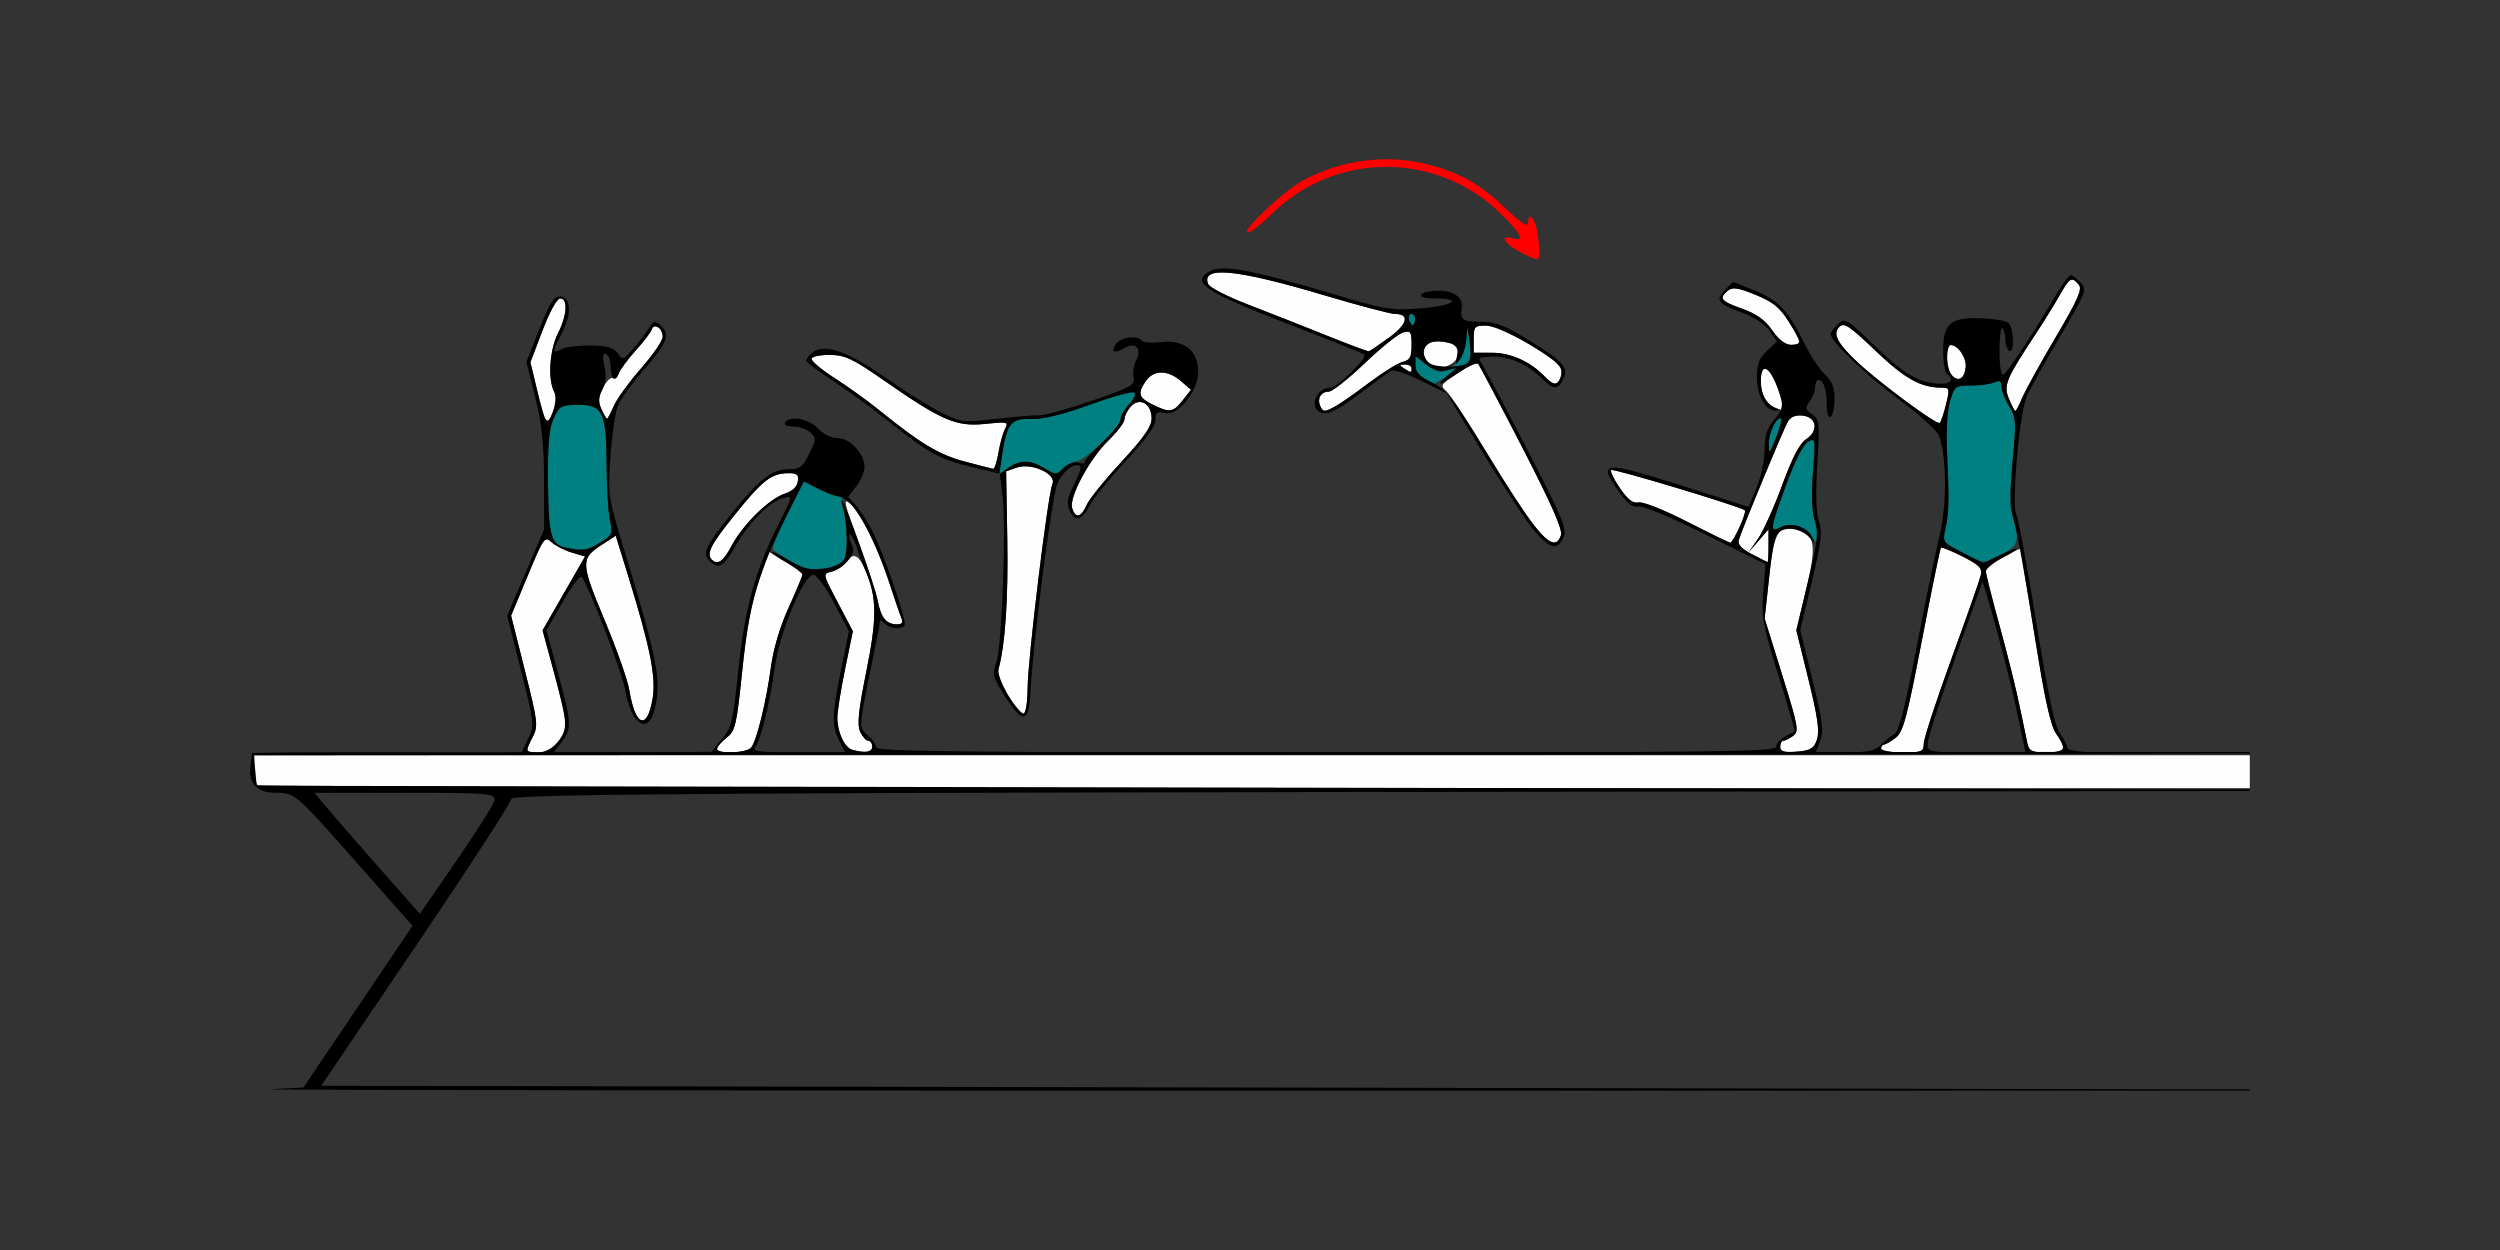 <?xml version="1.0" encoding="UTF-8" standalone="no"?>
<!-- Created with Inkscape (http://www.inkscape.org/) -->

<svg
   xmlns:dc="http://purl.org/dc/elements/1.1/"
   xmlns:cc="http://creativecommons.org/ns#"
   xmlns:rdf="http://www.w3.org/1999/02/22-rdf-syntax-ns#"
   xmlns:svg="http://www.w3.org/2000/svg"
   xmlns="http://www.w3.org/2000/svg"
   xmlns:sodipodi="http://sodipodi.sourceforge.net/DTD/sodipodi-0.dtd"
   xmlns:inkscape="http://www.inkscape.org/namespaces/inkscape"
   width="500"
   height="250"
   viewBox="0 0 500 250"
   id="svg2"
   version="1.1"
   inkscape:version="0.91 r13725"
   sodipodi:docname="bb750301.svg">
  <rect x="0" y="0" width="500" height="250" fill="#333333" stroke="none"/>
  <defs
     id="defs4" />
  <sodipodi:namedview
     id="base"
     pagecolor="#595959"
     bordercolor="#3a3a3a"
     borderopacity="1"
     inkscape:pageopacity="1"
     inkscape:pageshadow="2"
     inkscape:zoom="1"
     inkscape:cx="248.95459"
     inkscape:cy="104.75752"
     inkscape:document-units="px"
     inkscape:current-layer="layer1"
     showgrid="false"
     fit-margin-top="0"
     fit-margin-left="0"
     fit-margin-right="0"
     fit-margin-bottom="0"
     inkscape:window-width="1440"
     inkscape:window-height="810"
     inkscape:window-x="0"
     inkscape:window-y="0"
     inkscape:window-maximized="0"
     inkscape:showpageshadow="true"
     units="px" />
  <g
     inkscape:label="Layer 1"
     inkscape:groupmode="layer"
     id="layer1"
     transform="translate(-70.357,-308.523)">
    <g
       id="g4343"
       transform="translate(-19.211,-25.124)">
      <path
         style="fill:#fefefe"
         d="m 194.952,483.704 c 0,-0.235 0.53,-1.451 1.177,-2.703 1.099,-2.126 0.994,-3.003 -1.584,-13.243 l -2.762,-10.966 3.33,-8.005 c 3.193,-7.675 3.389,-7.951 4.766,-6.701 0.79,0.717 2.621,1.653 4.068,2.079 l 2.631,0.776 -4.247,7.389 -4.247,7.389 2.309,8.52 c 1.27,4.686 2.312,9.258 2.314,10.161 0.007,2.687 -2.906,5.731 -5.484,5.731 -1.249,0 -2.272,-0.192 -2.272,-0.427 z m 38.025,-0.293 c 0,-0.396 0.856,-1.393 1.901,-2.215 1.754,-1.38 1.997,-2.422 3.134,-13.443 0.871,-8.444 1.84,-13.676 3.303,-17.845 l 2.07,-5.898 3.332,2.013 c 1.833,1.107 3.332,2.258 3.332,2.557 0,0.3 -1.236,3.257 -2.747,6.572 -1.72,3.774 -3.044,8.214 -3.541,11.877 -0.956,7.04 -2.863,14.799 -3.965,16.132 -0.922,1.116 -6.82,1.332 -6.82,0.25 z m 27.075,0.206 c -1.562,-0.417 -3.018,-3.516 -3.018,-6.421 0,-1.213 0.699,-5.602 1.553,-9.752 l 1.553,-7.546 -3.008,-5.741 -3.009,-5.741 1.862,-0.467 c 1.024,-0.257 2.35,-1.164 2.946,-2.015 1.32,-1.884 2.449,-1.298 3.821,1.985 2.208,5.285 2.225,9.397 0.08,20.033 -1.589,7.883 -1.869,10.623 -1.228,12.03 0.457,1.002 1.187,1.822 1.623,1.822 0.436,0 0.793,0.524 0.793,1.164 0,1.124 -1.358,1.347 -3.966,0.65 z m 185.556,-0.605 c 0,-0.665 0.282,-1.209 0.628,-1.209 0.345,0 1.221,-0.437 1.947,-0.97 1.219,-0.897 1.055,-1.817 -2.182,-12.219 l -3.501,-11.249 0.91,-8.388 c 0.982,-9.05 1.769,-10.381 5.576,-9.426 3.608,0.906 3.942,3.151 1.793,12.061 l -1.948,8.075 2.431,9.861 c 3.002,12.178 2.692,14.067 -2.369,14.435 -2.558,0.186 -3.284,-0.029 -3.284,-0.97 z m 20.177,0.343 c 0,-0.427 0.262,-0.784 0.582,-0.793 0.32,-0.009 1.371,-0.625 2.335,-1.367 1.51,-1.162 2.24,-3.877 5.257,-19.531 1.927,-10 3.635,-18.313 3.796,-18.474 0.161,-0.161 2.109,0.629 4.33,1.754 3.362,1.704 3.972,2.329 3.647,3.738 -0.215,0.931 -2.87,8.495 -5.9,16.81 -3.031,8.315 -5.51,15.91 -5.51,16.879 0,1.617 -0.349,1.76 -4.268,1.76 -2.347,0 -4.268,-0.349 -4.268,-0.776 z m 29.276,-0.97 c -0.217,-0.96 -0.928,-4.365 -1.581,-7.566 -0.653,-3.201 -2.437,-10.357 -3.965,-15.901 -1.527,-5.544 -2.777,-10.491 -2.777,-10.992 0,-0.501 1.571,-1.79 3.492,-2.863 1.921,-1.073 3.492,-1.806 3.492,-1.628 0,0.178 1.259,8.095 2.797,17.594 1.989,12.283 3.222,17.867 4.268,19.336 2.198,3.087 1.85,3.767 -1.93,3.767 -2.894,0 -3.461,-0.261 -3.796,-1.746 z m -278.303,-5.87 c -0.442,-0.826 -1.044,-3.03 -1.338,-4.897 -0.294,-1.867 -2.511,-8.135 -4.928,-13.928 -4.851,-11.627 -4.869,-12.322 -0.387,-15.207 l 2.614,-1.683 2.322,7.503 c 4.597,14.854 5.788,20.794 5.041,25.131 -0.738,4.286 -2.036,5.489 -3.324,3.082 z m 74.415,-3.83 c -1.464,-2.31 -2.175,-4.266 -1.902,-5.238 1.34,-4.788 1.96,-13.975 1.755,-25.979 l -0.232,-13.562 2.125,-0.747 c 2.935,-1.032 8,1.278 7.141,3.256 -0.92,2.118 -4.918,34.931 -4.961,40.718 -0.022,2.942 -0.379,5.238 -0.814,5.238 -0.426,0 -1.826,-1.659 -3.111,-3.686 z m -24.727,-15.206 c -0.477,-0.574 -1.078,-2.233 -1.336,-3.686 -0.258,-1.453 -1.832,-6.324 -3.497,-10.823 -3.388,-9.157 -3.547,-9.901 -1.8,-8.451 1.761,1.461 5.468,9.092 7.605,15.652 1.01,3.1 2.092,6.247 2.405,6.994 0.431,1.028 0.195,1.358 -0.971,1.358 -0.847,0 -1.93,-0.47 -2.406,-1.044 z m -34.503,-11.89 c -1.18,-1.18 -0.259,-2.984 4.609,-9.027 5.55,-6.89 7.279,-8.234 10.642,-8.277 1.811,-0.023 2.145,0.263 1.94,1.658 -0.159,1.082 -1.081,1.948 -2.576,2.421 -3.078,0.973 -8.389,6.156 -10.623,10.366 -1.7,3.205 -2.834,4.017 -3.992,2.858 z m 207.964,-1.126 c -2.133,-1.125 -2.865,-1.946 -2.564,-2.876 0.905,-2.793 9.011,-22.332 9.815,-23.659 0.561,-0.926 1.568,-1.324 2.95,-1.164 2.84,0.328 3.238,3.062 0.689,4.733 -1.304,0.855 -2.767,3.662 -4.81,9.233 -1.615,4.403 -3.796,9.227 -4.847,10.721 l -1.911,2.716 2.022,-2.328 2.022,-2.328 0.004,3.298 c 0.002,1.814 -0.083,3.283 -0.19,3.264 -0.107,-0.019 -1.538,-0.743 -3.18,-1.609 z m -43.407,-5.535 c -1.458,-1.814 -5.712,-8.362 -9.453,-14.55 -3.741,-6.189 -7.425,-11.803 -8.186,-12.477 -1.304,-1.154 -1.175,-1.362 2.223,-3.618 1.984,-1.317 3.825,-2.163 4.092,-1.88 0.267,0.283 4.22,7.755 8.786,16.606 5.851,11.342 8.155,16.553 7.805,17.655 -0.763,2.405 -2.363,1.878 -5.267,-1.735 z m 30.484,-0.95 c -4.596,-2.351 -8.825,-4.028 -9.7,-3.845 -1.131,0.236 -2.144,-0.538 -3.736,-2.855 -1.201,-1.749 -1.985,-3.378 -1.742,-3.621 0.388,-0.388 25.931,7.306 26.746,8.055 0.428,0.394 -2.371,6.525 -2.955,6.475 -0.255,-0.022 -4.131,-1.916 -8.612,-4.209 z M 303.999,435.291 c -0.682,-2.148 3.48,-9.911 7.288,-13.594 1.745,-1.687 3.172,-3.58 3.172,-4.207 0,-0.627 0.568,-1.767 1.262,-2.534 1.762,-1.947 4.17,-0.591 4.17,2.349 0,1.652 -1.475,3.78 -6.035,8.703 -3.319,3.584 -6.455,7.477 -6.968,8.65 -1.092,2.499 -2.219,2.745 -2.89,0.632 z m -21.523,-9.34 c -5.153,-1.374 -8.854,-3.606 -17.183,-10.361 -2.199,-1.783 -6.176,-4.639 -8.837,-6.346 -2.662,-1.707 -4.721,-3.453 -4.576,-3.88 0.145,-0.427 1.826,-0.758 3.735,-0.736 2.984,0.035 4.499,0.755 10.787,5.133 11.507,8.011 14.431,9.267 20.171,8.667 4.537,-0.474 4.748,-0.423 4.011,0.978 -0.428,0.813 -1.023,2.962 -1.324,4.776 -0.3,1.814 -0.778,3.267 -1.06,3.228 -0.283,-0.038 -2.859,-0.695 -5.725,-1.46 z m 187.804,-12.377 c -11.474,-8.67 -14.877,-12.517 -12.856,-14.538 0.953,-0.953 1.938,-0.306 7.254,4.761 5.903,5.627 9.033,7.372 13.247,7.383 1.565,0.004 1.616,0.2 0.863,3.302 -0.44,1.814 -1.014,3.501 -1.276,3.748 -0.261,0.247 -3.516,-1.848 -7.232,-4.656 z m -271.581,4.179 c -0.237,-0.412 -1.02,-3.202 -1.742,-6.201 l -1.311,-5.452 2.437,-6.382 c 1.462,-3.829 2.875,-6.382 3.533,-6.382 1.589,0 1.366,3.412 -0.456,6.984 -1.673,3.28 -2.063,9.236 -0.763,11.665 0.833,1.557 -0.844,7.254 -1.698,5.768 z m 11.159,-2.255 c -0.674,-1.48 -0.603,-2.417 0.324,-4.276 0.653,-1.31 1.512,-2.181 1.908,-1.936 0.396,0.245 0.95,-0.188 1.231,-0.962 0.281,-0.774 1.8,-2.83 3.376,-4.568 1.576,-1.739 3.023,-3.634 3.216,-4.212 0.471,-1.414 2.199,-0.265 2.199,1.462 0,0.754 -1.962,3.614 -4.36,6.356 -2.398,2.743 -4.847,6.121 -5.443,7.508 -0.595,1.387 -1.196,2.522 -1.335,2.522 -0.139,0 -0.642,-0.853 -1.117,-1.895 z m 110.228,-0.936 c -2.827,-1.394 -3.065,-2.256 -1.314,-4.757 1.553,-2.217 4.357,-2.203 6.958,0.034 l 2.044,1.758 -1.669,2.122 c -1.926,2.449 -2.577,2.54 -6.019,0.843 z m 33.47,0.152 c -0.567,-1.479 0.265,-2.753 1.799,-2.753 0.674,0 3.907,-2.562 7.184,-5.692 3.277,-3.131 6.721,-5.892 7.652,-6.136 1.522,-0.398 1.694,-0.143 1.694,2.504 0,2.434 -0.313,3.026 -1.796,3.398 -0.988,0.248 -4.043,2.15 -6.79,4.226 -4.834,3.654 -7.888,5.58 -8.848,5.58 -0.255,0 -0.658,-0.507 -0.896,-1.127 z m 91.276,0.588 c -1.943,-0.695 -3.104,-2.725 -3.104,-5.43 0,-3.124 1.136,-3.315 2.587,-0.434 1.013,2.012 2.343,6.474 1.89,6.341 -0.115,-0.034 -0.733,-0.248 -1.373,-0.477 z m 46.512,-1.908 c -1.121,-2.706 -0.622,-3.902 5.479,-13.139 1.574,-2.383 3.68,-5.788 4.679,-7.566 1.988,-3.536 2.436,-3.785 3.821,-2.115 0.75,0.904 -0.135,2.921 -4.625,10.534 -3.054,5.179 -6.053,10.612 -6.663,12.074 -0.611,1.462 -1.238,2.658 -1.394,2.658 -0.156,0 -0.739,-1.101 -1.297,-2.446 z m -92.85,-4.449 c -2.808,-2.958 -6.754,-4.74 -10.507,-4.742 l -3.686,-0.003 0,-2.716 c 0,-2.539 0.162,-2.716 2.486,-2.716 2.605,0 14.229,6.484 14.938,8.333 0.464,1.21 -0.284,3.307 -1.18,3.307 -0.365,0 -1.287,-0.658 -2.051,-1.463 z m 81.423,-0.235 c -1.099,-1.099 -1.279,-6.063 -0.22,-6.063 1.497,0 3.235,2.599 3.008,4.5 -0.272,2.275 -1.427,2.923 -2.787,1.563 z m -109.584,-1.407 c -0.995,-0.643 -0.967,-0.754 0.194,-0.764 0.747,-0.006 1.358,0.337 1.358,0.764 0,0.946 -0.087,0.946 -1.552,0 z m 5.108,-1.021 c -0.768,-0.562 -1.267,-1.693 -1.109,-2.513 0.323,-1.678 2.194,-2.265 4.987,-1.564 2.297,0.577 2.523,3.146 0.378,4.295 -1.953,1.045 -2.571,1.014 -4.255,-0.218 z m -20.629,-5.56 c -4.482,-1.807 -11.525,-4.583 -15.653,-6.169 -4.128,-1.586 -7.719,-3.441 -7.981,-4.123 -1.396,-3.637 5.591,-2.972 22.934,2.181 7.085,2.105 13.595,3.828 14.467,3.828 3.015,0 2.484,2.058 -1.222,4.746 -1.992,1.444 -3.796,2.67 -4.01,2.725 -0.213,0.054 -4.055,-1.38 -8.536,-3.187 z m 89.19,-1.015 c -1.436,-2.075 -3.117,-3.282 -6.014,-4.317 -4.275,-1.527 -4.708,-2.072 -2.861,-3.605 0.939,-0.78 1.992,-0.625 5.532,0.812 3.472,1.409 4.831,2.498 6.6,5.288 2.685,4.234 2.74,4.77 0.482,4.732 -1.12,-0.019 -2.461,-1.063 -3.739,-2.91 z"
         id="path16217"
         inkscape:connector-curvature="0" />
      <path
         style="fill:#008080"
         d="m 247.52,445.861 c -1.605,-1.011 -3.12,-2.041 -3.367,-2.289 -0.247,-0.247 1.043,-3.419 2.867,-7.049 l 3.317,-6.599 2.929,1.494 c 1.611,0.822 3.38,1.494 3.93,1.494 0.551,0 1.074,0.786 1.163,1.746 1.068,11.54 0.835,12.201 -4.477,12.71 -2.671,0.256 -4.1,-0.083 -6.362,-1.509 z m 234.29,-1.785 c -3.726,-1.939 -3.756,-1.985 -3.131,-4.814 0.695,-3.145 0.743,-5.823 0.281,-15.661 -0.178,-3.793 0.082,-7.924 0.613,-9.721 0.89,-3.017 1.037,-3.125 4.237,-3.13 1.823,-0.002 3.926,-0.292 4.673,-0.644 1.035,-0.487 1.359,-0.297 1.361,0.802 0.001,0.793 0.688,2.565 1.525,3.938 1.418,2.325 1.466,3.109 0.71,11.38 -0.578,6.324 -0.57,9.335 0.027,10.451 0.461,0.862 0.839,2.631 0.839,3.93 0,1.972 -0.509,2.623 -3.073,3.931 -3.753,1.915 -3.461,1.932 -8.061,-0.462 z m -278.848,-0.839 c -3.225,-0.628 -3.68,-2.181 -3.791,-12.931 -0.08,-7.736 0.187,-10.853 1.105,-12.913 1.128,-2.533 1.455,-2.72 4.865,-2.771 4.979,-0.075 5.71,1.46 5.749,12.084 0.017,4.482 0.321,9.437 0.676,11.013 0.609,2.701 0.497,2.955 -1.97,4.459 -2.589,1.579 -3.349,1.7 -6.634,1.06 z m 248.937,-2.408 c -1.022,-1.91 -4.276,-2.786 -6.307,-1.699 -2.151,1.151 -2.024,0.279 1.275,-8.7 1.77,-4.818 3.379,-7.956 4.343,-8.472 1.489,-0.797 1.517,-0.632 0.975,5.869 -0.383,4.593 -0.251,7.782 0.42,10.178 1.045,3.732 0.642,5.344 -0.706,2.825 z M 298.514,427.328 c -2.855,-1.734 -4.913,-1.767 -7.268,-0.117 l -1.831,1.282 0.557,-3.711 c 0.974,-6.498 1.742,-7.468 5.808,-7.335 2.399,0.078 6.229,-0.853 11.828,-2.877 4.554,-1.646 8.542,-2.731 8.863,-2.41 0.32,0.32 -0.175,1.389 -1.102,2.376 -0.926,0.986 -1.684,2.334 -1.684,2.995 0,1.517 -7.285,8.398 -8.891,8.398 -0.658,0 -1.825,0.628 -2.593,1.395 -1.342,1.342 -1.483,1.342 -3.686,0.004 z M 443.322,422.391 c -0.023,-1.306 0.453,-3.051 1.058,-3.879 1.711,-2.34 1.875,-1.082 0.361,2.761 -1.307,3.314 -1.379,3.371 -1.419,1.118 z m -68.914,-12.93 c -1.098,-0.529 -1.746,-1.539 -1.746,-2.72 l 0,-1.878 2.045,1.608 c 2.514,1.977 3.498,2.008 5.755,0.18 1.128,-0.914 1.946,-2.66 2.27,-4.85 l 0.506,-3.422 0.343,3.678 c 0.341,3.649 0.315,3.696 -3.262,6.014 -1.983,1.285 -3.731,2.313 -3.885,2.284 -0.154,-0.029 -1.065,-0.431 -2.026,-0.895 z m -2.846,-11.365 c -0.334,-0.541 -0.398,-1.193 -0.142,-1.449 0.695,-0.695 1.452,0.327 1.077,1.452 -0.263,0.789 -0.446,0.788 -0.935,-0.003 z"
         id="path16215"
         inkscape:connector-curvature="0" />
      <path
         style="fill:#fe0000"
         d="m 393.42,383.971 c -3.063,-1.617 -4.028,-3.511 -1.358,-2.663 2.561,0.813 1.775,-0.859 -2.283,-4.853 -12.756,-12.557 -33.099,-12.576 -45.832,-0.043 -2.085,2.053 -4.236,3.732 -4.779,3.732 -1.655,0 7.064,-8.266 10.951,-10.381 7.687,-4.184 16.861,-5.354 25.119,-3.203 6.423,1.673 10.33,3.89 15.431,8.755 2.968,2.831 4.497,3.853 4.497,3.007 0,-2.462 1.353,-1.258 1.83,1.628 0.644,3.898 0.618,5.633 -0.084,5.592 -0.32,-0.019 -1.892,-0.726 -3.492,-1.571 z"
         id="path16213"
         inkscape:connector-curvature="0" />
      <path
         style="fill:#000000"
         d="m 187.644,484.331 6.272,-0.259 1.296,-2.718 c 1.26,-2.643 1.22,-3.02 -1.458,-13.654 l -2.754,-10.936 3.699,-8.628 3.699,-8.628 -0.023,-9.7 c -0.018,-7.416 -0.436,-11.358 -1.776,-16.738 l -1.753,-7.038 2.574,-6.542 c 2.033,-5.167 2.901,-6.542 4.126,-6.542 2.208,0 2.411,3.407 0.434,7.282 -1.965,3.851 -1.982,4.23 -0.149,3.249 0.797,-0.426 3.421,-0.752 5.832,-0.723 3.412,0.041 4.616,0.384 5.433,1.55 1.006,1.436 1.14,1.39 3.286,-1.125 1.23,-1.442 2.623,-3.285 3.094,-4.094 0.738,-1.268 1.035,-1.325 2.134,-0.413 2.102,1.745 1.497,3.449 -3.084,8.688 -2.398,2.743 -4.8,6.034 -5.338,7.314 -0.538,1.28 -1.222,5.9 -1.521,10.265 -0.539,7.879 -0.517,8.021 2.95,19.401 5.737,18.831 6.912,24.14 6.346,28.674 -0.64,5.119 -2.309,6.763 -4.331,4.266 -0.781,-0.965 -1.665,-3.385 -1.964,-5.379 -0.496,-3.306 -7.477,-21.5 -8.786,-22.898 -0.305,-0.326 -2.011,1.951 -3.79,5.061 l -3.235,5.653 2.31,8.52 c 2.748,10.138 2.802,11.188 0.71,13.847 l -1.608,2.045 15.771,-0.056 15.771,-0.056 2.136,-2.574 c 1.955,-2.356 2.236,-3.55 3.322,-14.106 1.251,-12.152 3.379,-19.759 8.175,-29.21 2.732,-5.384 2.74,-5.459 0.53,-4.794 -2.64,0.795 -6.675,4.918 -9.272,9.473 -2.36,4.141 -3.455,4.812 -5.123,3.143 -1.614,-1.614 -1.063,-2.86 4.149,-9.389 5.717,-7.161 8.181,-9.07 11.717,-9.076 2.07,-0.003 2.673,-0.473 3.966,-3.086 1.429,-2.887 1.442,-3.157 0.214,-4.268 -0.721,-0.652 -2.264,-1.186 -3.43,-1.186 -1.215,0 -1.914,-0.331 -1.639,-0.776 0.918,-1.486 4.741,-0.811 6.596,1.164 1.088,1.158 2.684,1.94 3.959,1.94 2.474,0 5.353,3.131 5.353,5.82 0,0.952 -0.74,2.671 -1.644,3.821 l -1.644,2.09 1.557,1.7 c 0.856,0.935 2.353,3.272 3.327,5.192 2.269,4.476 6.911,18.046 6.436,18.815 -0.557,0.902 -2.956,0.695 -3.996,-0.345 -0.512,-0.512 -0.931,-0.735 -0.931,-0.495 0,0.24 -0.873,4.723 -1.94,9.962 -2.335,11.466 -2.331,11.321 -0.388,12.984 0.854,0.731 1.552,1.775 1.552,2.32 0,0.799 17.478,0.992 90.019,0.992 78.538,0 90.019,-0.145 90.019,-1.137 0,-0.625 0.786,-1.546 1.746,-2.045 0.96,-0.5 1.828,-0.972 1.927,-1.049 0.1,-0.077 -1.375,-5.147 -3.278,-11.266 -3.154,-10.142 -3.419,-11.612 -3.006,-16.633 l 0.453,-5.507 -12.022,-5.965 c -7.133,-3.539 -12.617,-5.81 -13.486,-5.583 -1.077,0.282 -2.141,-0.578 -4.026,-3.253 -4.084,-5.794 -2.847,-5.889 12.609,-0.97 l 13.532,4.307 1.611,-3.877 c 0.886,-2.133 1.611,-5.55 1.611,-7.595 0,-2.821 0.462,-4.266 1.917,-5.996 1.586,-1.885 1.802,-2.681 1.249,-4.608 -1.632,-5.691 -3.942,-7.497 -3.942,-3.082 0,2.705 1.161,4.735 3.104,5.43 0.941,0.336 0.912,0.428 -0.15,0.477 -2.011,0.094 -3.73,-3.015 -3.73,-6.745 0,-2.618 0.444,-3.768 2.017,-5.226 l 2.017,-1.869 -1.553,-2.181 c -0.931,-1.307 -3.14,-2.752 -5.512,-3.605 -4.819,-1.733 -5.384,-2.507 -3.329,-4.562 l 1.588,-1.588 4.369,1.773 c 4.742,1.925 6.684,4.017 10.041,10.818 1.144,2.318 2.936,5.008 3.982,5.977 1.405,1.302 1.901,2.569 1.901,4.857 0,1.702 -0.349,3.311 -0.776,3.575 -0.461,0.285 -0.776,-0.617 -0.776,-2.219 0,-3.123 -0.644,-5.153 -1.635,-5.153 -0.381,0 -0.693,0.632 -0.693,1.404 0,0.772 -0.489,2.073 -1.087,2.891 -0.961,1.314 -0.904,1.615 0.487,2.589 1.483,1.038 1.542,1.614 1.031,9.924 -0.359,5.823 -0.25,9.711 0.32,11.437 0.724,2.195 0.494,4.157 -1.434,12.212 l -2.297,9.597 2.437,9.894 c 2.04,8.283 2.294,10.274 1.558,12.222 l -0.879,2.328 5.753,0 c 4.603,0 6.045,-0.293 7.217,-1.464 0.805,-0.805 2.029,-1.781 2.719,-2.167 0.912,-0.511 2.108,-5.142 4.38,-16.966 1.719,-8.945 3.811,-19.112 4.649,-22.594 1.537,-6.386 1.488,-15.902 -0.104,-20.22 -0.348,-0.945 -3.877,-4.12 -7.841,-7.055 -6.82,-5.05 -13.804,-11.732 -13.804,-13.206 0,-0.37 0.662,-1.272 1.471,-2.004 1.412,-1.277 1.717,-1.093 7.543,4.546 5.883,5.695 8.933,7.394 13.297,7.404 1.797,0.004 2.344,-1.087 0.97,-1.936 -0.427,-0.264 -0.776,-2.326 -0.776,-4.582 0,-5.543 1.376,-6.759 7.459,-6.59 2.513,0.07 5.006,0.472 5.539,0.894 1.155,0.914 1.342,6.331 0.194,5.621 -0.427,-0.264 -0.776,-1.311 -0.776,-2.328 0,-1.017 -0.262,-2.01 -0.582,-2.208 -0.32,-0.198 -0.582,1.877 -0.582,4.61 0,2.747 0.325,4.862 0.727,4.728 0.744,-0.248 6.24,-8.555 10.494,-15.86 1.305,-2.241 2.665,-4.074 3.022,-4.074 0.357,0 1.256,0.671 1.999,1.491 1.297,1.433 1.132,1.86 -4.212,10.922 -3.059,5.187 -6.035,10.564 -6.614,11.949 -1.446,3.462 -3.045,21.655 -2.064,23.495 0.416,0.781 2.226,10.497 4.022,21.591 2.366,14.61 3.672,20.741 4.736,22.237 0.808,1.135 1.47,2.435 1.47,2.888 0,0.515 3.131,0.918 8.342,1.073 4.588,0.137 -67.786,0.253 -160.831,0.256 -93.045,0.004 -166.351,-0.11 -162.901,-0.252 z m 13.46,-2.245 c 2.092,-2.659 2.038,-3.709 -0.71,-13.847 l -2.309,-8.52 4.247,-7.389 4.247,-7.389 -2.631,-0.776 c -1.447,-0.427 -3.278,-1.363 -4.068,-2.079 -1.377,-1.25 -1.574,-0.974 -4.766,6.701 l -3.33,8.005 2.762,10.966 c 2.579,10.24 2.684,11.117 1.584,13.243 -1.568,3.032 -1.534,3.13 1.095,3.13 1.53,0 2.797,-0.668 3.88,-2.045 z m 38.693,1.075 c 1.102,-1.333 3.009,-9.092 3.965,-16.132 0.497,-3.663 1.821,-8.103 3.541,-11.877 1.511,-3.315 2.747,-6.293 2.747,-6.617 0,-0.325 -1.397,-1.375 -3.104,-2.335 -1.707,-0.96 -3.104,-1.93 -3.104,-2.157 0,-0.227 1.615,0.534 3.589,1.691 2.875,1.685 4.22,2.018 6.763,1.677 1.746,-0.234 3.588,-0.992 4.094,-1.684 0.945,-1.293 0.869,-7.041 -0.139,-10.485 -0.312,-1.067 -0.391,-1.765 -0.174,-1.552 0.728,0.717 6.661,17.432 7.135,20.103 0.581,3.268 1.738,4.73 3.743,4.73 1.166,0 1.402,-0.33 0.971,-1.358 -0.313,-0.747 -1.397,-3.899 -2.408,-7.004 -3.202,-9.832 -7.57,-17.247 -10.16,-17.247 -0.583,0 -2.378,-0.672 -3.989,-1.494 l -2.929,-1.494 -3.187,6.345 c -5.936,11.817 -7.721,17.947 -9.102,31.265 -1.165,11.239 -1.405,12.273 -3.166,13.659 -1.048,0.824 -1.906,1.823 -1.906,2.219 0,1.082 5.898,0.866 6.82,-0.25 z m 17.645,-1.32 c -1.554,-3.006 -1.495,-5.341 0.366,-14.386 l 1.55,-7.534 -2.908,-5.55 c -1.6,-3.052 -3.458,-5.651 -4.13,-5.774 -1.869,-0.344 -6.844,11.481 -7.798,18.536 -0.939,6.938 -2.851,14.7 -3.949,16.028 -0.634,0.767 1.174,0.97 8.626,0.97 l 9.427,0 -1.184,-2.29 z m 6.576,1.126 c 0,-0.64 -0.357,-1.164 -0.793,-1.164 -0.436,0 -1.166,-0.82 -1.623,-1.822 -0.641,-1.407 -0.361,-4.147 1.228,-12.03 2.18,-10.813 2.135,-14.841 -0.229,-20.28 -0.652,-1.501 -1.266,-3.078 -1.363,-3.505 -0.451,-1.972 -1.782,-4.532 -1.815,-3.492 -0.021,0.64 0.267,1.644 0.638,2.23 0.85,1.342 -1.713,4.451 -4.181,5.07 -1.753,0.44 -1.749,0.46 1.25,6.183 l 3.008,5.741 -1.553,7.546 c -0.854,4.15 -1.553,8.539 -1.553,9.752 0,2.905 1.456,6.004 3.018,6.421 2.608,0.697 3.966,0.474 3.966,-0.65 z m 188.915,-1.392 c 0.589,-1.685 0.217,-4.366 -1.67,-12.028 l -2.428,-9.861 2.297,-9.597 c 1.967,-8.219 2.168,-9.988 1.398,-12.32 -0.595,-1.803 -0.715,-5.073 -0.355,-9.671 0.527,-6.738 0.498,-6.923 -0.977,-6.134 -0.95,0.508 -2.574,3.683 -4.331,8.466 -3.298,8.979 -3.426,9.851 -1.275,8.7 2.096,-1.121 5.318,-0.185 6.287,1.827 0.687,1.426 0.657,1.484 -0.217,0.412 -1.425,-1.747 -4.179,-2.474 -5.894,-1.557 -1.179,0.631 -1.62,2.345 -2.36,9.164 l -0.91,8.388 3.501,11.249 c 3.237,10.402 3.402,11.323 2.182,12.219 -0.725,0.534 -1.601,0.97 -1.947,0.97 -0.345,0 -0.628,0.544 -0.628,1.209 0,0.941 0.726,1.156 3.284,0.97 2.799,-0.203 3.396,-0.558 4.042,-2.406 z m 21.387,0.795 c 0,-0.968 2.48,-8.564 5.51,-16.879 3.031,-8.315 5.686,-15.88 5.9,-16.81 0.325,-1.409 -0.285,-2.035 -3.647,-3.738 -2.221,-1.125 -4.169,-1.914 -4.33,-1.754 -0.161,0.161 -1.869,8.474 -3.796,18.474 -3.017,15.654 -3.747,18.369 -5.257,19.531 -0.964,0.742 -2.015,1.357 -2.335,1.367 -0.32,0.009 -0.582,0.366 -0.582,0.793 0,0.427 1.921,0.776 4.268,0.776 3.919,0 4.268,-0.144 4.268,-1.76 z m 19.888,-0.374 c -0.258,-1.174 -1.01,-4.753 -1.67,-7.954 -1.126,-5.461 -6.406,-24.921 -6.524,-24.042 -0.03,0.221 -2.498,7.199 -5.486,15.506 -2.988,8.307 -5.432,15.896 -5.432,16.864 0,1.737 0.131,1.76 9.791,1.76 l 9.791,0 -0.47,-2.134 z m 8.049,1.284 c 0,-0.468 -0.66,-1.778 -1.467,-2.911 -0.999,-1.403 -2.119,-6.144 -3.512,-14.864 -2.724,-17.062 -4.236,-25.428 -5.19,-28.712 -0.536,-1.846 -0.531,-5.393 0.015,-11.07 0.746,-7.755 0.694,-8.534 -0.727,-10.864 -0.842,-1.381 -1.532,-3.159 -1.533,-3.951 -0.002,-1.098 -0.326,-1.289 -1.361,-0.802 -0.747,0.352 -2.85,0.641 -4.673,0.644 -3.2,0.005 -3.347,0.113 -4.237,3.13 -0.53,1.797 -0.791,5.928 -0.613,9.721 0.462,9.839 0.414,12.516 -0.282,15.663 -0.631,2.857 -0.63,2.859 3.468,4.935 l 4.099,2.077 3.349,-1.627 c 4.219,-2.05 4.433,-1.456 0.245,0.681 -1.707,0.871 -3.104,2.016 -3.104,2.545 0,0.529 1.25,5.498 2.777,11.043 1.527,5.544 3.311,12.7 3.965,15.901 0.653,3.201 1.365,6.606 1.581,7.566 0.335,1.485 0.902,1.746 3.796,1.746 1.948,0 3.402,-0.363 3.402,-0.85 z m -282.175,-9.847 c 0.747,-4.336 -0.445,-10.277 -5.041,-25.131 l -2.322,-7.503 -2.614,1.683 c -4.481,2.885 -4.464,3.58 0.387,15.207 2.417,5.793 4.635,12.061 4.928,13.928 1.147,7.293 3.557,8.232 4.662,1.816 z m 15.852,-30.703 c 2.234,-4.21 7.545,-9.394 10.623,-10.366 1.495,-0.473 2.417,-1.339 2.576,-2.421 0.205,-1.395 -0.129,-1.681 -1.94,-1.658 -3.363,0.042 -5.092,1.387 -10.642,8.277 -4.868,6.043 -5.789,7.847 -4.609,9.027 1.158,1.158 2.292,0.346 3.992,-2.858 z m 207.341,0.078 -0.004,-3.298 -2.022,2.328 -2.022,2.328 1.911,-2.716 c 1.051,-1.494 3.232,-6.318 4.847,-10.721 2.043,-5.571 3.506,-8.379 4.81,-9.233 2.549,-1.67 2.151,-4.405 -0.689,-4.733 -1.382,-0.159 -2.388,0.238 -2.95,1.164 -0.804,1.327 -8.91,20.866 -9.815,23.659 -0.301,0.929 0.431,1.751 2.564,2.876 1.642,0.866 3.073,1.59 3.18,1.609 0.107,0.019 0.192,-1.45 0.19,-3.264 z m -233.68,-0.631 c 2.467,-1.504 2.579,-1.758 1.97,-4.459 -0.355,-1.575 -0.66,-6.531 -0.676,-11.013 -0.039,-10.624 -0.769,-12.159 -5.749,-12.084 -3.41,0.052 -3.737,0.238 -4.865,2.771 -0.918,2.06 -1.184,5.177 -1.105,12.913 0.111,10.75 0.566,12.304 3.791,12.931 3.285,0.64 4.045,0.518 6.634,-1.06 z m 227.867,-3.063 c 0.772,-1.712 1.261,-3.243 1.088,-3.402 -0.814,-0.75 -26.358,-8.443 -26.746,-8.055 -0.243,0.243 0.541,1.872 1.742,3.621 1.592,2.317 2.604,3.091 3.736,2.855 0.875,-0.183 5.105,1.494 9.7,3.845 4.482,2.293 8.357,4.187 8.612,4.209 0.255,0.022 1.096,-1.361 1.867,-3.072 z m 8.336,-21.72 c -0.71,-0.862 -2.517,2.782 -2.477,4.997 0.04,2.253 0.112,2.196 1.419,-1.118 0.757,-1.921 1.234,-3.666 1.058,-3.879 z m 32.988,-2.911 c 0.753,-3.103 0.702,-3.298 -0.863,-3.302 -4.214,-0.011 -7.344,-1.756 -13.247,-7.383 -5.316,-5.067 -6.301,-5.714 -7.254,-4.761 -1.377,1.377 -0.6,2.963 3.286,6.716 4.159,4.017 16.253,12.998 16.802,12.478 0.261,-0.247 0.835,-1.934 1.276,-3.748 z m -278.39,-2.498 c -1.3,-2.429 -0.91,-8.385 0.763,-11.665 1.822,-3.572 2.045,-6.984 0.456,-6.984 -0.658,0 -2.071,2.552 -3.533,6.382 l -2.437,6.382 1.311,5.452 c 1.7,7.067 1.971,7.442 3.2,4.428 0.729,-1.786 0.799,-2.951 0.24,-3.995 z m 11.913,2.886 c 0.595,-1.387 3.044,-4.766 5.443,-7.508 2.398,-2.742 4.36,-5.603 4.36,-6.356 0,-1.727 -1.727,-2.876 -2.199,-1.462 -0.193,0.578 -1.64,2.473 -3.216,4.212 -1.576,1.739 -3.106,3.822 -3.4,4.63 -0.687,1.889 -1.58,0.997 -1.626,-1.624 -0.019,-1.12 -0.439,-2.173 -0.933,-2.339 -0.64,-0.216 -0.722,0.475 -0.285,2.414 0.415,1.839 0.276,3.366 -0.43,4.727 -0.8,1.543 -0.84,2.455 -0.173,3.92 0.479,1.05 0.984,1.91 1.123,1.91 0.139,0 0.74,-1.135 1.335,-2.522 z m 281.726,-1.688 c 0.611,-1.462 3.609,-6.895 6.663,-12.074 4.49,-7.614 5.375,-9.63 4.625,-10.534 -1.385,-1.669 -1.834,-1.421 -3.821,2.115 -0.999,1.778 -3.105,5.183 -4.679,7.566 -6.101,9.237 -6.6,10.433 -5.479,13.139 0.557,1.346 1.141,2.446 1.297,2.446 0.156,0 0.783,-1.196 1.394,-2.658 z m -11.33,-6.034 c 0.227,-1.901 -1.51,-4.5 -3.008,-4.5 -0.396,0 -0.721,1.152 -0.721,2.561 0,4.312 3.243,5.998 3.728,1.939 z m -33.217,-5.124 c 0,-0.343 -1.003,-2.205 -2.228,-4.137 -1.769,-2.79 -3.128,-3.879 -6.6,-5.288 -3.54,-1.437 -4.593,-1.591 -5.532,-0.812 -1.847,1.533 -1.414,2.078 2.861,3.605 2.897,1.035 4.578,2.241 6.014,4.317 1.278,1.847 2.62,2.891 3.739,2.91 0.96,0.016 1.746,-0.251 1.746,-0.595 z M 292.608,475.807 c -0.645,-0.757 -1.962,-2.692 -2.925,-4.3 -1.53,-2.554 -1.636,-3.24 -0.839,-5.432 1.099,-3.023 1.994,-27.229 1.232,-33.329 l -0.543,-4.345 -5.579,-1.335 c -6.45,-1.543 -8.501,-2.67 -16.704,-9.179 -3.302,-2.62 -8.348,-6.288 -11.214,-8.152 -2.866,-1.864 -5.211,-3.655 -5.211,-3.979 0,-0.324 0.527,-1.027 1.171,-1.562 2.337,-1.94 6.966,-0.387 14.515,4.868 3.964,2.759 9.042,5.944 11.285,7.077 3.942,1.991 4.307,2.034 10.864,1.287 3.732,-0.425 7.659,-0.746 8.726,-0.714 1.067,0.032 5.841,-1.286 10.609,-2.929 7.858,-2.708 8.632,-3.144 8.276,-4.661 -0.216,-0.921 0.019,-2.442 0.522,-3.381 1.281,-2.393 -0.17,-3.849 -2.429,-2.438 -1.949,1.217 -2.826,0.607 -1.473,-1.024 1.063,-1.281 4.318,-1.607 5.002,-0.501 0.232,0.375 2.013,0.503 3.959,0.283 4.589,-0.517 7.352,1.729 7.352,5.977 0,3.893 -4.069,8.893 -6.7,8.233 -1.541,-0.387 -1.836,-0.167 -1.836,1.365 0,1.202 -2.036,4.017 -5.953,8.234 -3.274,3.524 -6.504,7.49 -7.178,8.813 -1.582,3.106 -2.927,3.482 -4.003,1.119 -0.702,-1.542 -0.552,-2.493 0.819,-5.18 0.924,-1.811 1.507,-3.465 1.296,-3.676 -1.01,-1.01 -3.511,0.868 -4.613,3.462 -1.142,2.69 -4.965,32.448 -5.398,42.021 -0.204,4.518 -1.155,5.577 -3.029,3.378 z m 2.49,-4.675 c 0.043,-5.788 4.042,-38.601 4.961,-40.718 0.859,-1.978 -4.206,-4.288 -7.141,-3.256 l -2.125,0.747 0.232,13.562 c 0.205,12.004 -0.415,21.191 -1.755,25.979 -0.463,1.655 3.621,8.924 5.014,8.924 0.435,0 0.792,-2.296 0.814,-5.238 z m 11.791,-36.473 c 0.513,-1.174 3.648,-5.066 6.968,-8.65 4.56,-4.923 6.035,-7.051 6.035,-8.703 0,-2.94 -2.408,-4.296 -4.17,-2.349 -0.694,0.767 -1.262,1.907 -1.262,2.534 0,0.627 -1.427,2.52 -3.172,4.207 -3.808,3.683 -7.97,11.445 -7.288,13.594 0.671,2.113 1.798,1.867 2.89,-0.632 z m -1.593,-8.467 c 0.856,0.224 1.385,0.235 1.175,0.025 -0.21,-0.21 1.327,-1.98 3.415,-3.934 2.088,-1.954 3.797,-4.093 3.797,-4.754 0,-0.661 0.758,-2.009 1.684,-2.995 0.926,-0.986 1.422,-2.055 1.102,-2.376 -0.32,-0.32 -4.309,0.764 -8.863,2.41 -5.599,2.024 -9.429,2.955 -11.828,2.877 -4.066,-0.133 -4.833,0.837 -5.808,7.335 l -0.557,3.711 1.831,-1.282 c 2.355,-1.65 4.413,-1.616 7.268,0.117 2.213,1.344 2.34,1.342 3.758,-0.076 0.88,-0.88 2.09,-1.304 3.024,-1.06 z m -16.035,-2.01 c 0.3,-1.814 0.896,-3.963 1.324,-4.776 0.737,-1.401 0.526,-1.452 -4.011,-0.978 -5.74,0.6 -8.664,-0.657 -20.171,-8.667 -6.289,-4.378 -7.803,-5.099 -10.787,-5.133 -1.909,-0.022 -3.59,0.309 -3.735,0.736 -0.145,0.427 1.914,2.173 4.576,3.88 2.662,1.707 6.639,4.563 8.837,6.346 8.329,6.755 12.03,8.987 17.183,10.361 2.866,0.764 5.442,1.421 5.725,1.46 0.283,0.038 0.76,-1.414 1.06,-3.228 z m 36.844,-10.464 1.669,-2.122 -2.044,-1.758 c -2.6,-2.237 -5.405,-2.25 -6.958,-0.034 -1.751,2.501 -1.513,3.363 1.314,4.757 3.442,1.697 4.092,1.606 6.019,-0.843 z m 70.328,26.087 c -1.504,-1.757 -6.068,-8.665 -10.142,-15.351 l -7.407,-12.155 -5.098,-2.514 c -2.804,-1.383 -5.513,-2.27 -6.021,-1.973 -0.507,0.298 -2.843,1.998 -5.19,3.777 -5.5,4.17 -7.367,5.128 -8.868,4.552 -2.412,-0.926 -0.882,-4.958 1.882,-4.958 1.383,0 7.521,-5.933 6.841,-6.613 -0.238,-0.238 -7.2,-3.038 -15.47,-6.223 -16.518,-6.36 -19.393,-8.322 -15.357,-10.482 2.438,-1.305 8.073,-0.301 22.779,4.058 12.68,3.759 13.375,3.878 19.597,3.36 6.482,-0.54 8.271,-1.95 2.474,-1.95 -1.872,0 -2.914,-0.308 -2.624,-0.776 0.264,-0.427 1.813,-0.776 3.443,-0.776 2.986,0 4.918,1.343 4.661,3.241 -0.351,2.593 0.121,2.968 3.734,2.968 3.074,0 4.744,0.651 10.014,3.902 6.695,4.131 7.732,5.386 6.443,7.794 -1.02,1.906 -1.907,1.887 -3.879,-0.085 -2.986,-2.986 -6.508,-4.621 -9.96,-4.624 -2.606,-0.002 -3.215,0.222 -2.627,0.967 0.421,0.534 4.523,8.245 9.114,17.137 7.388,14.308 8.25,16.383 7.494,18.043 -1.217,2.671 -2.701,2.335 -5.83,-1.32 z m 5.334,0.856 c 0.35,-1.102 -1.954,-6.313 -7.805,-17.655 -4.566,-8.85 -8.519,-16.33 -8.786,-16.622 -0.267,-0.292 -1.982,0.494 -3.811,1.746 -3.836,2.626 -5.054,2.99 -2.387,0.713 l 1.832,-1.564 -1.974,0.444 c -1.345,0.302 -2.643,-0.082 -4.074,-1.209 l -2.1,-1.652 0,1.842 c 0,1.401 0.797,2.229 3.333,3.461 2.957,1.437 4.15,2.963 10.587,13.541 10.522,17.292 13.886,21.048 15.185,16.955 z m -45.156,-25.724 c 0.932,-0.496 3.942,-2.601 6.689,-4.677 2.747,-2.076 5.802,-3.978 6.79,-4.226 1.483,-0.372 1.796,-0.964 1.796,-3.398 0,-2.648 -0.172,-2.902 -1.694,-2.504 -0.932,0.244 -4.375,3.005 -7.652,6.136 -3.277,3.131 -6.51,5.692 -7.184,5.692 -1.534,0 -2.366,1.274 -1.799,2.753 0.523,1.362 0.87,1.387 3.054,0.224 z m 45.045,-5.694 c 0.779,-2.029 -0.157,-3.032 -6.343,-6.799 -3.881,-2.364 -6.926,-3.677 -8.524,-3.677 -2.324,0 -2.486,0.177 -2.486,2.716 l 0,2.716 3.686,0.003 c 3.753,0.003 7.699,1.784 10.507,4.742 1.676,1.766 2.565,1.85 3.16,0.299 z m -29.77,-1.94 c 0,-0.427 -0.611,-0.771 -1.358,-0.764 -1.161,0.01 -1.189,0.121 -0.194,0.764 1.465,0.946 1.552,0.946 1.552,0 z m 11.529,-1.26 c 0.303,-0.374 0.329,-2.252 0.059,-4.172 -0.462,-3.285 -0.498,-3.328 -0.607,-0.73 -0.064,1.519 -0.607,3.433 -1.207,4.253 -1.022,1.398 -1.066,1.361 -0.692,-0.592 0.332,-1.737 0.071,-2.166 -1.564,-2.576 -2.873,-0.721 -4.744,-0.152 -5.071,1.543 -0.158,0.821 0.322,1.938 1.067,2.482 1.453,1.063 7.106,0.916 8.015,-0.208 z m -16.055,-4.858 c 3.707,-2.688 4.237,-4.746 1.222,-4.746 -0.872,0 -7.383,-1.722 -14.467,-3.828 -17.343,-5.153 -24.33,-5.818 -22.934,-2.181 0.262,0.682 3.853,2.537 7.981,4.123 4.128,1.586 11.172,4.362 15.653,6.169 4.482,1.807 8.323,3.241 8.536,3.187 0.213,-0.054 2.018,-1.28 4.01,-2.725 z m 4.995,-4.536 c -0.789,-0.789 -1.44,0.399 -0.792,1.446 0.489,0.791 0.672,0.792 0.935,0.003 0.18,-0.539 0.116,-1.191 -0.142,-1.449 z"
         id="path16211"
         inkscape:connector-curvature="0" />
      <path
         style="fill:#fefefe"
         d="m 140.439,484.705 0,2.656 c 0,1.461 0.28,2.938 0.623,3.281 0.343,0.344 115.997,0.625 257.01,0.625 l 141.451,0 0,-6.562 -142.074,0 -257.01,0 z"
         id="path4329"
         inkscape:connector-curvature="0" />
      <path
         style="fill:#000000"
         d="m 539.523,484.029 -392.145,0.092 -7.406,0.115 -0.301,2.635 c -0.407,3.565 1.293,5.334 5.127,5.334 3.787,0 3.813,0.024 16.982,14.945 l 10.293,11.662 -10.91,16.166 -10.91,16.168 -6.543,0.344 c -3.598,0.189 109.953,0.322 252.336,0.297 l 143.477,-0.025 0,-0.236 -135.158,-0.254 -250.561,-0.473 19.02,-28.092 c 10.46,-15.451 19.018,-28.634 19.018,-29.297 -3e-5,-0.978 43.655,-1.247 231.543,-1.436 l 116.139,-0.117 0,-0.326 -141.607,-0.26 -257.008,-0.473 -0.293,-3.047 -0.293,-3.047 257.301,-0.18 c 54.042,-0.038 101.054,-0.099 141.9,-0.166 l 0,-0.33 z m -387.07,8.176 18.205,0 c 16.885,0 18.173,0.119 17.758,1.641 -0.246,0.902 -3.694,6.349 -7.662,12.102 l -7.215,10.459 -7.904,-8.947 c -4.347,-4.921 -9.092,-10.365 -10.543,-12.1 l -2.639,-3.154 z"
         id="path4184"
         inkscape:connector-curvature="0" />
    </g>
  </g>
</svg>
